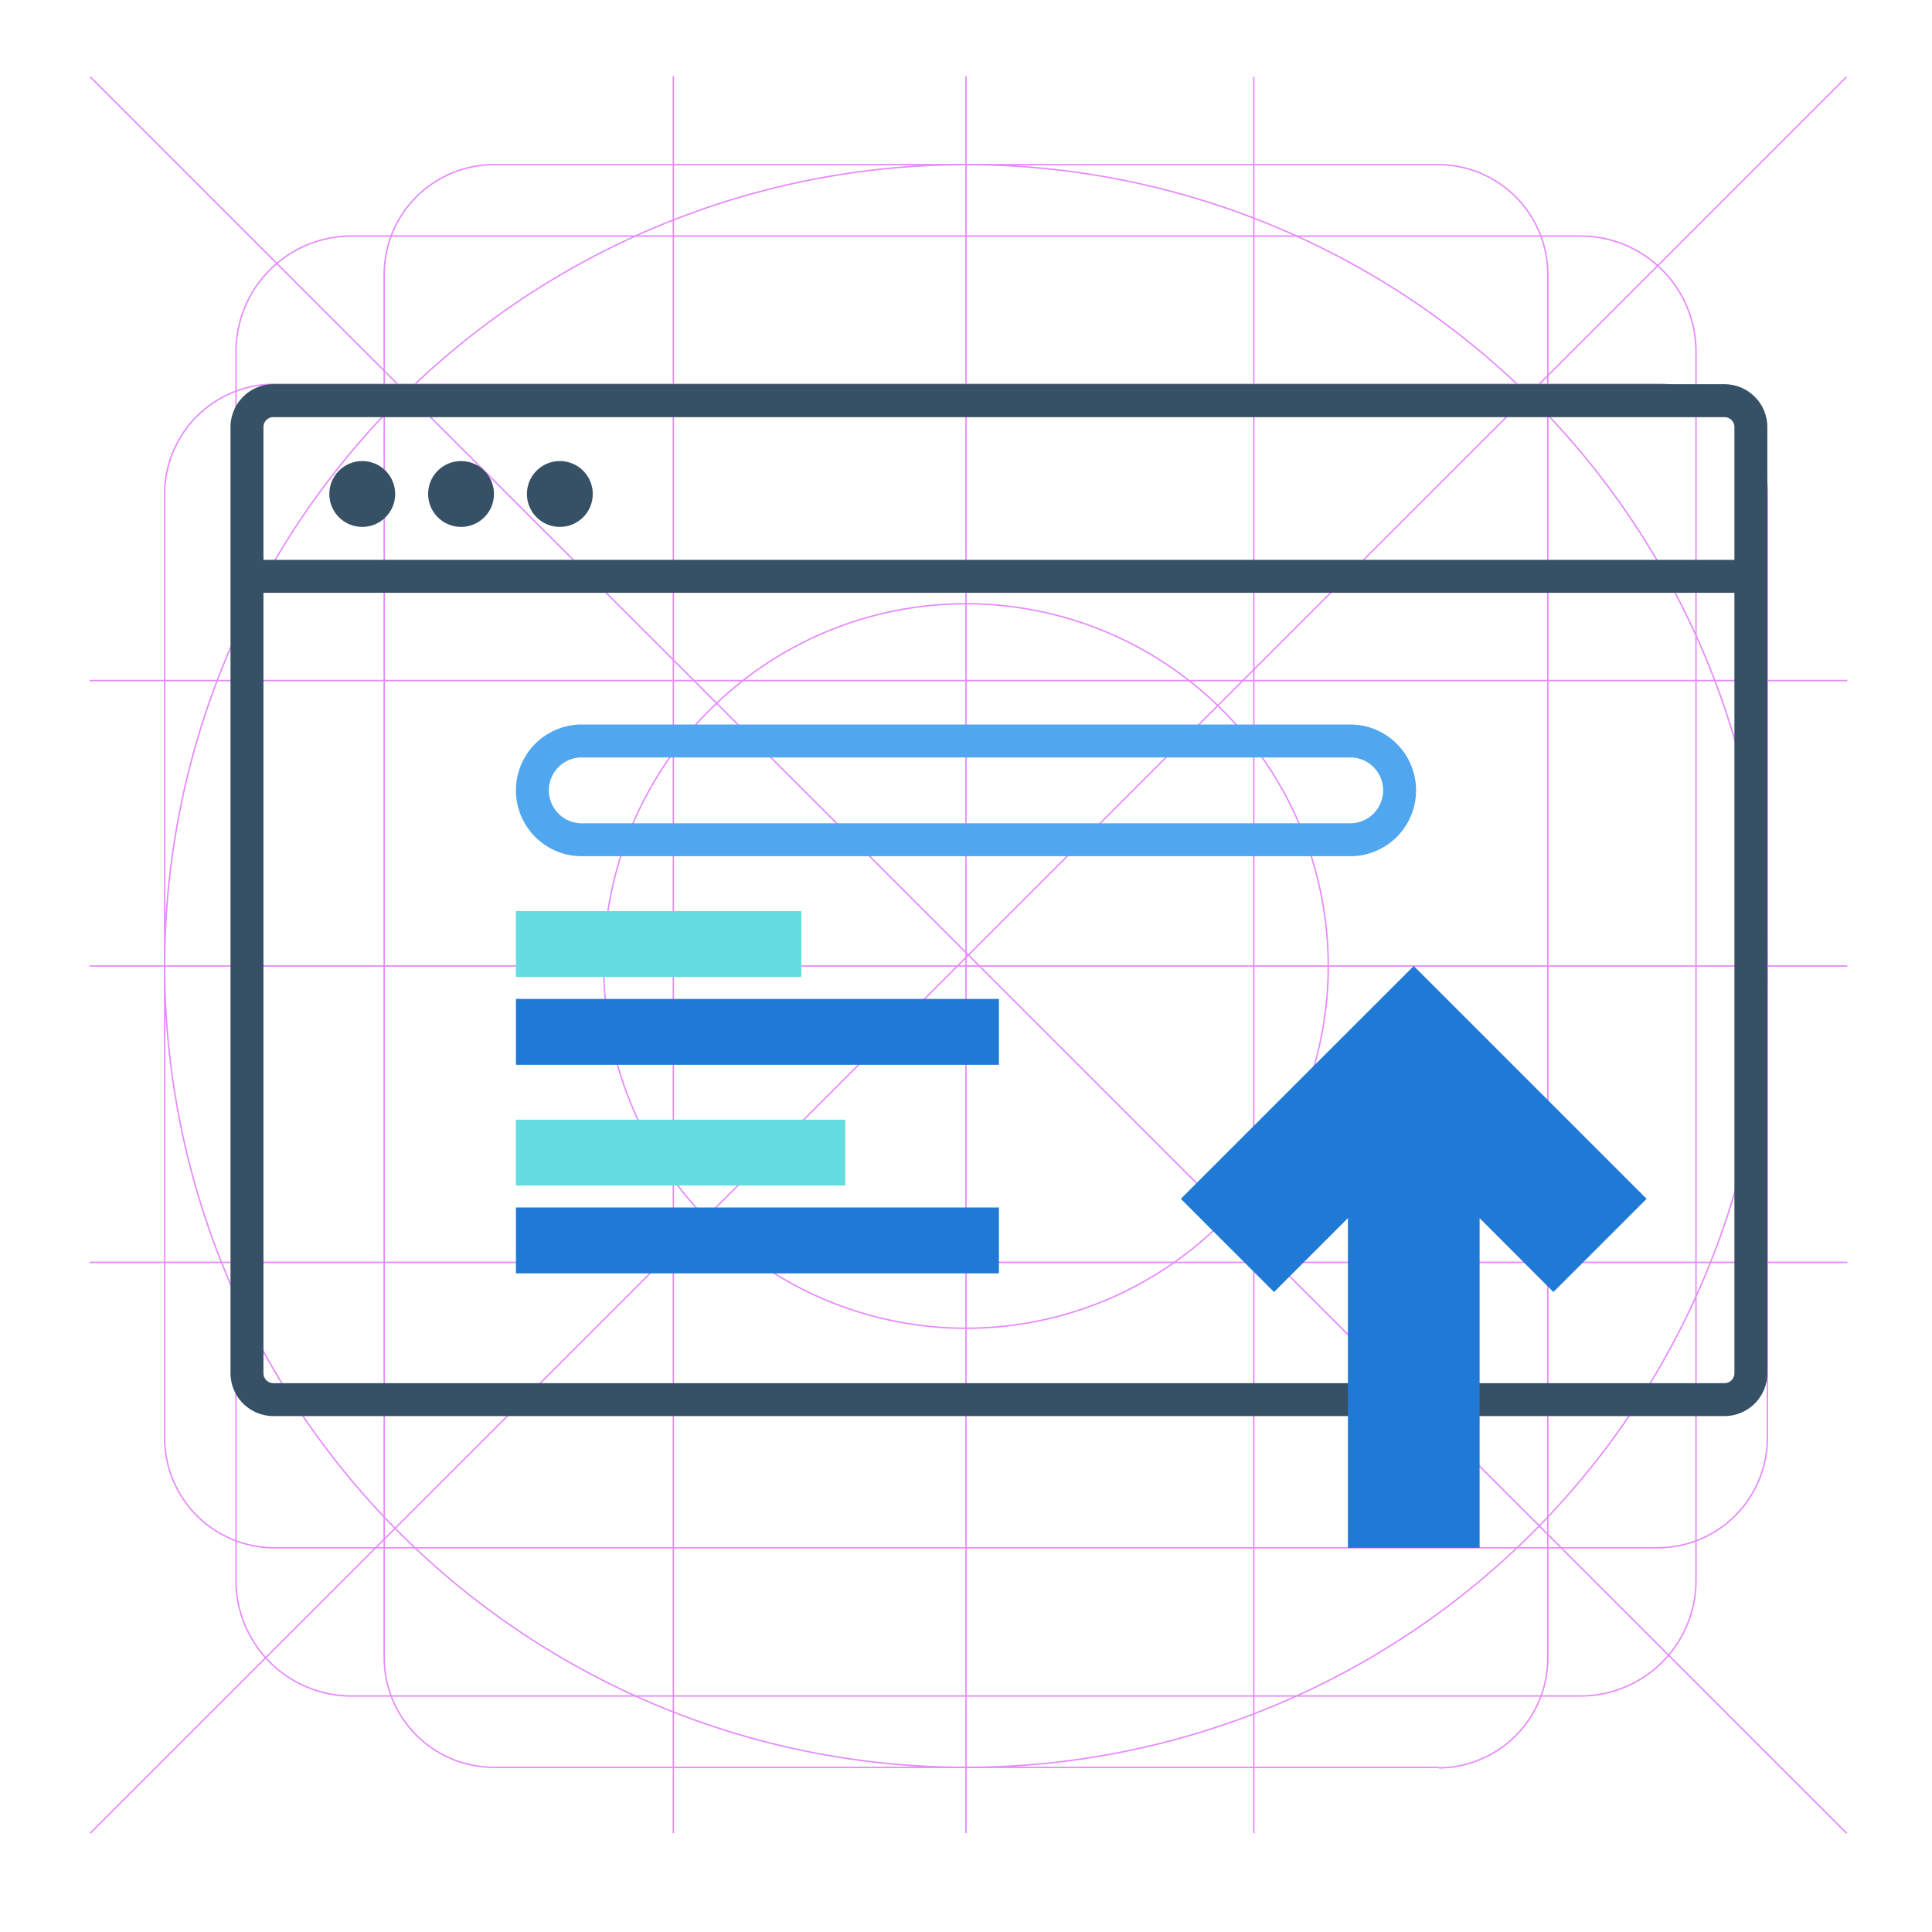 <svg xmlns="http://www.w3.org/2000/svg" viewBox="0 0 176 176"><defs><style>.cls-1{opacity:0.5;}.cls-2,.cls-3,.cls-4{fill:none;}.cls-2,.cls-3{stroke:#cd16f9;stroke-width:0.13px;}.cls-3{stroke-linecap:square;}.cls-5{fill:#365066;}.cls-6{fill:#65dde0;}.cls-7{fill:#2079d4;}.cls-8{fill:#50a7ef;}</style></defs><g id="grid"><g id="Keylines" class="cls-1"><path id="NESW" class="cls-2" d="M8.22,167l160-160Z"/><path id="NWSE" class="cls-2" d="M8.22,7l160,160"/><path id="Southern-Tropic" class="cls-3" d="M8.22,115h160"/><path id="Northern-Tropic" class="cls-3" d="M8.22,62h160"/><path id="Equator" class="cls-3" d="M8.22,88h160"/><path id="Western-Tropic" class="cls-2" d="M114.22,167V7"/><path id="Eastern-Tropic" class="cls-2" d="M61.34,167V6.94"/><path id="Mean" class="cls-2" d="M88,167V6.94"/><path id="Core" class="cls-2" d="M121,88a33,33,0,1,0-33,33,33,33,0,0,0,33-33Z"/><path id="Circle" class="cls-2" d="M88,161a73,73,0,1,1,73-73,73,73,0,0,1-73,73"/><path id="Square" class="cls-2" d="M144,154.5H32A10.52,10.52,0,0,1,21.5,144V32A10.53,10.53,0,0,1,32,21.5H144A10.53,10.53,0,0,1,154.5,32V144A10.52,10.52,0,0,1,144,154.5"/><path id="Vertical-Rectangle" class="cls-2" d="M131.06,161H44.94A10,10,0,0,1,35,151.05V25A10,10,0,0,1,44.94,15h86.12A10,10,0,0,1,141,25v126.1a10,10,0,0,1-9.94,9.95"/><path id="Horizontal-Rectangle" class="cls-2" d="M151.05,141H25A10,10,0,0,1,15,131.06V44.94A10,10,0,0,1,25,35h126.1A10,10,0,0,1,161,44.94v86.12a10,10,0,0,1-9.95,9.94"/></g></g><g id="kit_analitics"><rect class="cls-4" width="176" height="176"/><circle class="cls-5" cx="33" cy="45" r="3"/><circle class="cls-5" cx="42" cy="45" r="3"/><circle class="cls-5" cx="51" cy="45" r="3"/><path class="cls-5" d="M157.1,35H24.9A3.91,3.91,0,0,0,21,38.9v86.2a3.91,3.91,0,0,0,3.9,3.9H157.1a3.91,3.91,0,0,0,3.9-3.9V38.9A3.91,3.91,0,0,0,157.1,35Zm.9,90.1a.9.9,0,0,1-.9.9H24.9a.9.9,0,0,1-.9-.9V54H158ZM158,51H24V38.9a.9.9,0,0,1,.9-.9H157.1a.9.9,0,0,1,.9.9Z"/><rect class="cls-6" x="47" y="83" width="26" height="6"/><rect class="cls-7" x="47" y="91" width="44" height="6"/><rect class="cls-6" x="47" y="102" width="30" height="6"/><rect class="cls-7" x="47" y="110" width="44" height="6"/><path class="cls-8" d="M123,69a3,3,0,0,1,0,6H53a3,3,0,0,1,0-6h70m0-3H53a6,6,0,0,0,0,12h70a6,6,0,0,0,0-12Z"/><polygon class="cls-7" points="150 109.21 137.27 96.48 128.79 88 120.3 96.48 107.57 109.21 116.06 117.7 122.79 110.97 122.79 141 134.79 141 134.79 110.97 141.51 117.7 150 109.21"/></g></svg>